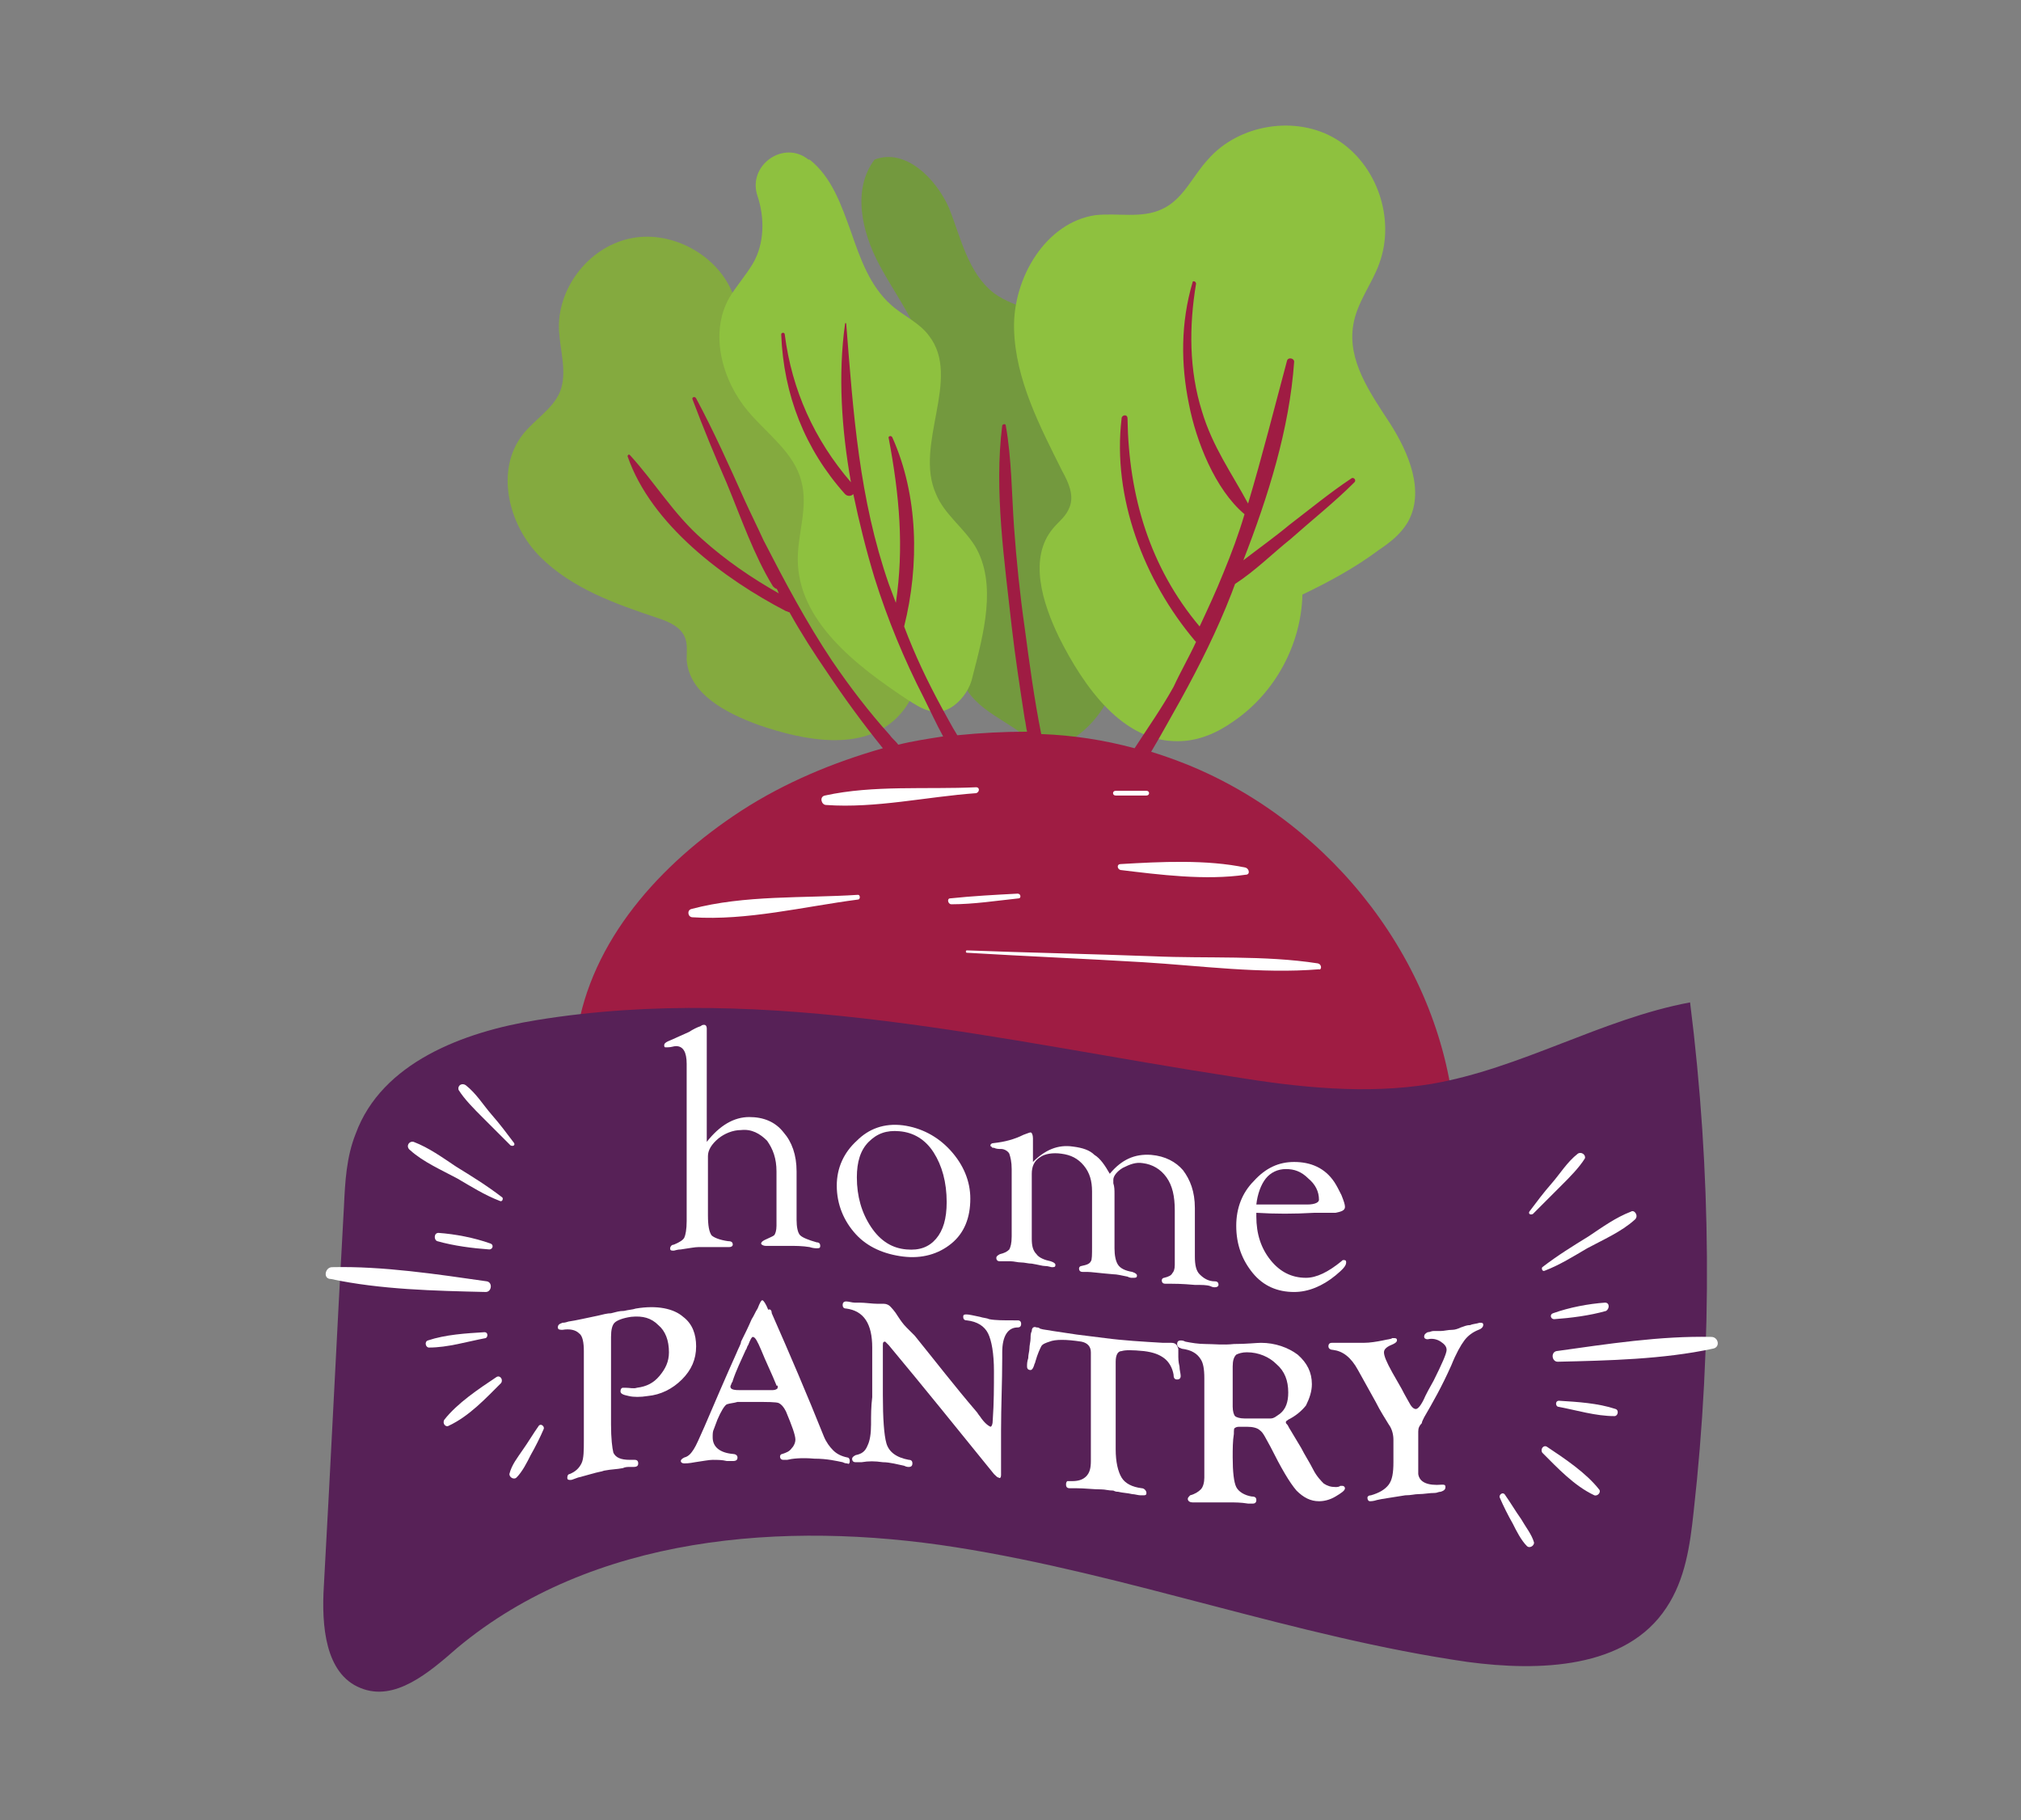 <?xml version="1.0" encoding="utf-8"?>
<!-- Generator: Adobe Illustrator 19.0.0, SVG Export Plug-In . SVG Version: 6.00 Build 0)  -->
<svg version="1.1" baseProfile="tiny" id="Warstwa_1"
	 xmlns="http://www.w3.org/2000/svg" xmlns:xlink="http://www.w3.org/1999/xlink" x="0px" y="0px" width="171px" height="154px"
	 viewBox="0 0 171 154" xml:space="preserve">
<rect x="0" y="0" width="171" height="154" fill="#808080" stroke="none"/>
<g id="XMLID_86_">
	<path id="XMLID_153_" fill="#73993E" d="M78.5,33c-0.3,0.9-1.1,1.4-1.7,2.1c-1.9,2.2-2,5.9-0.1,8.2c1.1,1.3,2.7,2.2,3.6,3.7
		c2,3.4-0.5,8.2,1.6,11.5c1.5,2.2,4.6,2.9,6.1,5.1c4.7-0.8,7.9-6.3,6.3-10.8c-0.9-2.5-2.9-4.4-3.5-7c-0.8-3,0.5-6.2,1.2-9.2
		c0.8-3,0.9-6.7-1.5-8.8c-1.8-1.5-4.5-1.6-6.4-3c-2.2-1.7-2.8-4.7-3.8-7.2c-1.1-2.5-3.7-5.1-6.3-4.1c-1.9,2.5-1.1,6.1,0.4,8.9
		c1.5,2.8,3.5,5.3,4.1,8.4C78.7,31.5,78.8,32.3,78.5,33z"/>
	<path id="XMLID_152_" fill="#8EC13F" d="M114.5,27.5c-0.5,3,1.4,5.7,3.1,8.3c1.6,2.5,3,5.8,1.5,8.4c-0.6,1-1.5,1.7-2.4,2.3
		c-2,1.5-4.2,2.7-6.5,3.8c-0.1,4.2-2.3,8.3-5.8,10.7c-1.4,1-3,1.7-4.7,1.7c-4.7,0.1-8-4.6-10.1-8.8c-1.4-2.9-2.6-6.7-0.5-9.2
		c0.5-0.6,1.1-1,1.4-1.8c0.4-1-0.1-2.1-0.6-3c-1.9-3.8-4-7.8-4.1-12.1s2.7-9,6.9-9.6c1.9-0.2,3.9,0.3,5.6-0.5
		c1.8-0.8,2.6-2.8,3.9-4.2c2.6-3,7.5-3.8,10.9-1.7s5,6.7,3.6,10.5C116.1,24,114.8,25.6,114.5,27.5z"/>
	<path id="XMLID_151_" fill="#84AA3F" d="M63.8,29.3c1.5,2.2,4.4,2.8,7,3.4c2.6,0.6,5.5,1.8,6.1,4.4c0.2,1,0.1,1.9-0.1,2.9
		c-0.4,2.2-1,4.3-1.8,6.4c2.5,2.7,3.6,6.7,2.9,10.3c-0.3,1.5-0.9,2.9-2,4c-2.9,2.9-7.8,2-11.8,0.6c-2.7-1-5.8-2.6-6-5.5
		c0-0.7,0.1-1.4-0.2-2c-0.4-0.8-1.3-1.2-2.2-1.5c-3.6-1.2-7.3-2.5-10-5.2c-2.7-2.7-3.8-7.3-1.5-10.3c1-1.3,2.6-2.2,3.2-3.7
		c0.6-1.6,0-3.4-0.1-5.1c-0.2-3.5,2.4-7,5.9-7.8c3.4-0.8,7.3,1.2,8.7,4.4C62.7,26.2,62.9,27.9,63.8,29.3z"/>
	<path id="XMLID_150_" fill="#8EC13F" d="M67.5,47.3c0-2.2,0.9-4.4,0.3-6.6c-0.6-2.4-2.9-4-4.5-5.9c-2.2-2.6-3.3-6.6-1.6-9.6
		c0.6-1,1.4-1.9,2-2.9c1-1.7,1-3.9,0.4-5.7c-0.9-2.6,2.2-4.8,4.3-3.1c0,0,0,0,0.1,0c1.9,1.5,2.7,3.9,3.5,6.1
		c0.8,2.3,1.6,4.6,3.4,6.2c1,0.9,2.4,1.5,3.2,2.6c2.8,3.6-1.3,9.2,0.6,13.4c0.7,1.7,2.3,2.8,3.3,4.4c1.9,3.2,0.7,7.5-0.2,11
		c-0.2,1-0.8,1.9-1.6,2.5c-1.5,1.1-2.8,0.2-3.9-0.5C72.4,56.3,67.5,52.5,67.5,47.3z"/>
	<g id="XMLID_142_">
		<path id="XMLID_149_" fill="#9F1C43" d="M100.5,64.7c-1-0.4-2.1-0.8-3.1-1.1c0.9-1.5,1.7-3,2.5-4.4c1.6-2.9,3.1-5.9,4.3-9
			c0.1-0.3,0.2-0.5,0.3-0.8c1.7-1.1,3.2-2.6,4.7-3.8c1.8-1.6,3.7-3.1,5.4-4.8c0.2-0.2-0.1-0.5-0.3-0.3c-1.8,1.2-3.5,2.6-5.2,3.9
			c-1.2,1-2.6,2-3.9,3c2.1-5.4,3.9-11.1,4.3-16.8c0-0.3-0.5-0.4-0.6-0.1c-1.1,4.1-2.1,8.1-3.3,12.1c-1.4-2.6-3-4.8-3.9-7.8
			c-1.1-3.5-1.1-7.2-0.5-10.8c0-0.2-0.3-0.3-0.3-0.1c-1,3.4-1,6.9-0.3,10.3c0.6,3.1,2.2,7.2,4.7,9.3c0,0,0,0,0,0
			c-0.5,1.7-1.1,3.3-1.8,5c-0.6,1.5-1.3,3-2,4.5C97.3,48,95.5,42,95.4,35.4c0-0.4-0.5-0.3-0.5,0c-0.8,6.7,1.9,13.7,6.2,18.8
			c0,0,0.1,0.1,0.1,0.1c-0.6,1.3-1.3,2.5-1.9,3.8c-1,1.8-2.2,3.5-3.3,5.2c-2.6-0.7-5.2-1.1-7.9-1.2c-0.6-3-1-6-1.4-9
			c-0.4-2.8-0.7-5.7-0.9-8.5c-0.2-2.8-0.2-5.8-0.7-8.6c0-0.2-0.3-0.1-0.3,0c-0.7,5.5,0.2,11.5,0.8,17c0.3,2.6,0.7,5.2,1.1,7.8
			c0.1,0.4,0.1,0.7,0.2,1.1c-2,0-3.9,0.1-5.9,0.3c-0.5-0.8-0.9-1.6-1.3-2.3c-1.2-2.2-2.3-4.5-3.2-6.9c1.3-5.2,1.2-11.1-1-16
			c-0.1-0.2-0.4-0.1-0.3,0.1c0.9,4.8,1.3,9.2,0.6,13.9c-0.2-0.5-0.4-1.1-0.6-1.6c-2.5-7.2-3-14.4-3.6-22c0-0.1-0.1-0.1-0.1,0
			c-0.6,4.3-0.3,8.9,0.5,13.4c-3.1-3.6-5-7.8-5.6-12.5c0-0.2-0.3-0.2-0.3,0c0.2,5.1,2,9.7,5.4,13.5c0.2,0.2,0.5,0.2,0.7,0
			c0.5,2.4,1.1,4.8,1.8,7.1c1.1,3.5,2.5,6.9,4.2,10.2c0.5,1,1,2.1,1.6,3.2c-1.3,0.2-2.6,0.4-3.8,0.7c-0.2-0.3-0.5-0.5-0.7-0.8
			c-1.8-2-3.4-4.1-4.9-6.3c-2.2-3.3-4-6.7-5.8-10.2c-0.5-1.1-1.1-2.3-1.6-3.4c-1.3-2.9-2.6-5.8-4.1-8.6c-0.1-0.2-0.4-0.1-0.3,0.1
			c0.9,2.4,1.9,4.8,2.9,7.1c1.2,2.9,2.3,6.1,3.9,8.7c0.1,0.1,0.2,0.2,0.3,0.2c0.1,0.1,0.1,0.2,0.2,0.4c-2.3-1.3-4.5-2.8-6.5-4.6
			c-2.4-2.1-4-4.8-6.1-7.1c-0.1-0.1-0.2,0-0.2,0.1c2,5.8,8.2,10.4,13.4,13.1c0.1,0,0.2,0.1,0.3,0.1c1,1.8,2.1,3.5,3.2,5.1
			c1.4,2.1,3,4.3,4.7,6.4c-4.2,1.2-8.3,2.9-12,5.3C55.8,73.1,50,79.6,48.8,87.5c-0.5,3.2-0.9,6.3,1.7,8.1c1.4,1,3.3,1,5,0.9
			c22.4-0.3,45.1-1.3,67.6-1.6C122.1,81.7,112.8,69.7,100.5,64.7z"/>
		<path id="XMLID_148_" fill="#FFFFFF" d="M105.4,73.4c-3.3-0.7-7.2-0.5-10.6-0.3c-0.3,0-0.3,0.4,0,0.5c3.3,0.4,7.2,0.9,10.6,0.4
			C105.8,74,105.7,73.5,105.4,73.4z"/>
		<path id="XMLID_147_" fill="#FFFFFF" d="M111.5,81.5c-4.5-0.7-9.4-0.4-13.9-0.6c-5.3-0.2-10.6-0.3-15.8-0.5c-0.1,0-0.1,0.2,0,0.2
			c5,0.3,9.9,0.5,14.9,0.8c4.9,0.3,10,1,14.9,0.6C111.8,82.1,111.9,81.6,111.5,81.5z"/>
		<path id="XMLID_146_" fill="#FFFFFF" d="M72.6,75.7c-4.6,0.3-9.6,0-14.1,1.2c-0.4,0.1-0.3,0.7,0.1,0.7c4.6,0.3,9.4-0.9,14-1.5
			C72.8,76.1,72.8,75.7,72.6,75.7z"/>
		<path id="XMLID_145_" fill="#FFFFFF" d="M82.6,66.6c-4.2,0.2-8.7-0.2-12.8,0.7c-0.5,0.1-0.3,0.8,0.1,0.8c4.2,0.3,8.5-0.7,12.7-1
			C82.9,67,82.9,66.6,82.6,66.6z"/>
		<path id="XMLID_144_" fill="#FFFFFF" d="M86.1,75.6c-1.9,0.1-3.8,0.2-5.7,0.4c-0.3,0-0.2,0.5,0.1,0.5c1.9,0,3.8-0.3,5.7-0.5
			C86.4,76,86.4,75.6,86.1,75.6z"/>
		<path id="XMLID_143_" fill="#FFFFFF" d="M97,66.9c-0.9,0-1.7,0-2.6,0c-0.3,0-0.3,0.4,0,0.4c0.9,0,1.7,0,2.6,0
			C97.3,67.3,97.3,66.9,97,66.9z"/>
	</g>
	<g id="XMLID_87_">
		<path id="XMLID_141_" fill="#572157" d="M30.5,142.8c-3-1.2-3.3-5.3-3.1-8.6c0.6-10.7,1.1-21.4,1.7-32.1c0.1-2.1,0.2-4.2,1-6.2
			c2.2-6,9.1-8.6,15.3-9.6c19.6-3.2,39.4,1.8,59,4.8c5.5,0.9,11.2,1.5,16.7,0.6c7.6-1.3,14.4-5.5,21.9-6.9
			c1.8,14.3,1.9,28.8,0.3,43.1c-0.3,2.8-0.7,5.7-2.3,8.1c-3.4,5.2-10.8,5.4-16.8,4.6c-14.6-2.1-28.7-7.4-43.3-9.7s-30.8-1-42.2,8.5
			C36.3,141.5,33.4,144,30.5,142.8z"/>
		<g id="XMLID_104_">
			<g id="XMLID_121_">
				<path id="XMLID_131_" fill="#FFFFFF" d="M59.8,96.6c1.1-1.4,2.3-2.1,3.6-2.1c1.2,0,2.2,0.4,2.9,1.3c0.7,0.8,1.1,1.9,1.1,3.3
					c0,1.4,0,2.7,0,4.1c0,0.6,0.1,1.1,0.3,1.3c0.2,0.2,0.7,0.4,1.4,0.6c0.2,0,0.3,0.1,0.3,0.3c0,0.2-0.1,0.2-0.3,0.2
					c-0.1,0-0.3,0-0.6-0.1c-0.6-0.1-1.2-0.1-1.6-0.1c-0.8,0-1.3,0-1.7,0c-0.2,0-0.3,0-0.4,0c-0.2,0-0.4-0.1-0.4-0.2
					c0-0.1,0.1-0.2,0.3-0.3c0.4-0.2,0.7-0.3,0.8-0.4c0.1-0.1,0.2-0.4,0.2-0.8c0-0.1,0-0.3,0-0.4c0-1.4,0-2.8,0-4.2
					c0-1.1-0.3-1.9-0.8-2.6c-0.6-0.6-1.3-1-2.2-0.9c-0.7,0-1.4,0.3-1.9,0.7c-0.6,0.5-0.9,1-0.9,1.5c0,1.7,0,3.3,0,5
					c0,0.9,0.1,1.4,0.3,1.7c0.2,0.2,0.7,0.4,1.4,0.5c0.3,0,0.4,0.1,0.4,0.3c0,0.1-0.1,0.2-0.3,0.2c-0.1,0-0.3,0-0.7,0
					c-0.3,0-1,0-1.9,0c-0.3,0-0.8,0.1-1.5,0.2c-0.3,0-0.5,0.1-0.6,0.1c-0.2,0-0.3,0-0.3-0.2c0-0.1,0.1-0.3,0.3-0.3
					c0.5-0.2,0.8-0.4,0.9-0.6c0.1-0.2,0.2-0.7,0.2-1.4c0-4.4,0-8.9,0-13.3c0-1-0.3-1.5-0.9-1.5c-0.2,0-0.4,0.1-0.7,0.1
					c-0.1,0-0.1,0-0.2,0c-0.1,0-0.1-0.1-0.1-0.2c0-0.1,0.1-0.2,0.3-0.3c0.5-0.2,1.1-0.5,1.8-0.8c0.3-0.2,0.7-0.4,1-0.5
					c0.1-0.1,0.2-0.1,0.3-0.1c0.1,0,0.2,0.1,0.2,0.3c0,0.1,0,0.2,0,0.3c0,0.1,0,0.4,0,0.7C59.8,90.7,59.8,93.7,59.8,96.6z"/>
				<path id="XMLID_128_" fill="#FFFFFF" d="M76.4,95.2c1.5,0.2,2.9,0.9,4,2.1c1.1,1.2,1.7,2.6,1.7,4.1c0,1.6-0.5,2.9-1.6,3.8
					c-1.1,0.9-2.5,1.3-4.1,1.1c-1.6-0.2-3-0.8-4-1.9c-1-1.1-1.6-2.5-1.6-4.1c0-1.5,0.6-2.8,1.7-3.8C73.5,95.5,74.8,95,76.4,95.2z
					 M76.1,95.7c-1.1-0.1-1.9,0.2-2.6,0.9c-0.7,0.7-1,1.7-1,3c0,1.6,0.4,3,1.2,4.2c0.8,1.2,1.8,1.8,3,1.9c1.1,0.1,1.9-0.2,2.5-0.9
					c0.6-0.7,0.9-1.7,0.9-3.1c0-1.7-0.4-3.1-1.1-4.2C78.3,96.4,77.3,95.8,76.1,95.7z"/>
				<path id="XMLID_126_" fill="#FFFFFF" d="M87.4,98.3c1-1,2.1-1.5,3.4-1.3c0.8,0.1,1.4,0.3,1.8,0.7c0.5,0.3,0.9,0.9,1.3,1.6
					c1-1.2,2.1-1.7,3.5-1.6c1.2,0.1,2.1,0.6,2.7,1.3c0.6,0.8,1,1.8,1,3.2c0,1.4,0,2.7,0,4.1c0,0.7,0.1,1.2,0.4,1.5
					c0.3,0.3,0.7,0.6,1.3,0.6c0.2,0,0.3,0.1,0.3,0.3c0,0.1-0.1,0.2-0.3,0.2c-0.1,0-0.2,0-0.4-0.1c-0.3-0.1-0.7-0.1-1.3-0.1
					c-1.1-0.1-1.8-0.1-2.1-0.1c-0.2,0-0.3,0-0.4,0c-0.2,0-0.3-0.1-0.3-0.3c0-0.1,0.1-0.2,0.2-0.2c0.4-0.1,0.6-0.2,0.7-0.4
					c0.1-0.1,0.2-0.3,0.2-0.7c0-0.1,0-0.3,0-0.4c0-1.4,0-2.8,0-4.2c0-1.2-0.2-2.1-0.7-2.8c-0.5-0.7-1.2-1.1-2-1.2
					c-0.6-0.1-1.1,0.1-1.7,0.4c-0.5,0.3-0.8,0.7-0.8,1c0,0.1,0,0.2,0,0.3c0.1,0.3,0.1,0.6,0.1,0.9c0,1.5,0,3.1,0,4.6
					c0,0.6,0.1,1.1,0.3,1.4c0.2,0.3,0.6,0.5,1.2,0.6c0.3,0.1,0.4,0.2,0.4,0.3c0,0.2-0.1,0.2-0.4,0.2c-0.1,0-0.2,0-0.4-0.1
					c-0.5-0.1-0.9-0.2-1.2-0.2c-1.2-0.1-1.9-0.2-2.2-0.2c-0.2,0-0.3,0-0.4,0c-0.2,0-0.3-0.1-0.3-0.3c0-0.1,0.1-0.2,0.2-0.2
					c0.5-0.1,0.7-0.2,0.8-0.4c0.1-0.1,0.1-0.6,0.1-1.2c0-1.6,0-3.2,0-4.7c0-0.9-0.2-1.6-0.7-2.2c-0.5-0.6-1.1-0.9-1.9-1
					c-0.7-0.1-1.4,0-1.8,0.3c-0.5,0.3-0.7,0.8-0.7,1.4c0,1.8,0,3.7,0,5.5c0,0.6,0.1,1,0.4,1.3c0.2,0.3,0.7,0.5,1.2,0.6
					c0.3,0.1,0.4,0.2,0.4,0.3c0,0.2-0.1,0.2-0.3,0.2c-0.1,0-0.3-0.1-0.6-0.1c-0.2,0-0.5-0.1-1.1-0.2c-0.3,0-0.6-0.1-0.9-0.1
					c-0.3,0-0.6-0.1-0.9-0.1c-0.1,0-0.3,0-0.4,0c-0.2,0-0.4,0-0.5,0c-0.2,0-0.3-0.1-0.3-0.3c0-0.1,0.1-0.2,0.3-0.3
					c0.4-0.1,0.6-0.2,0.8-0.4c0.1-0.2,0.2-0.5,0.2-1.1c0-1.9,0-3.8,0-5.7c0-0.6-0.1-1-0.2-1.3c-0.1-0.2-0.4-0.4-0.7-0.4
					c-0.2,0-0.4,0-0.6-0.1c-0.1,0-0.2,0-0.2-0.1c-0.1,0-0.1-0.1-0.1-0.1c0-0.1,0.1-0.2,0.3-0.2c0.9-0.1,1.7-0.3,2.5-0.7
					c0.3-0.1,0.5-0.2,0.6-0.2c0.1,0,0.2,0.2,0.2,0.5C87.4,97.2,87.4,97.7,87.4,98.3z"/>
				<path id="XMLID_123_" fill="#FFFFFF" d="M106.3,102.6c0,0.1,0,0.2,0,0.3c0,1.5,0.4,2.7,1.2,3.7c0.8,1,1.8,1.5,3,1.5
					c0.9,0,1.9-0.5,3-1.4c0.1-0.1,0.1-0.1,0.2-0.1c0.1,0,0.2,0,0.2,0.2c0,0.3-0.3,0.6-0.9,1.1c-1.1,0.9-2.3,1.4-3.5,1.4
					c-1.4,0-2.6-0.5-3.5-1.6c-0.9-1.1-1.4-2.4-1.4-4c0-1.5,0.5-2.8,1.5-3.8c1-1.1,2.1-1.6,3.4-1.6c1.4,0,2.6,0.5,3.4,1.7
					c0.2,0.3,0.4,0.7,0.6,1.1c0.2,0.5,0.3,0.8,0.3,1c0,0.3-0.3,0.4-0.8,0.5c-0.3,0-0.6,0-0.9,0c-0.3,0-0.6,0-0.9,0
					C109.5,102.7,107.9,102.7,106.3,102.6z M106.3,101.9c1.4,0,2.9,0,4.3,0c0.7,0,1-0.2,1-0.4c0-0.7-0.3-1.3-0.9-1.8
					c-0.6-0.6-1.2-0.8-1.9-0.8c-0.7,0-1.3,0.3-1.7,0.8C106.7,100.2,106.4,101,106.3,101.9z"/>
			</g>
			<g id="XMLID_16_">
				<path id="XMLID_118_" fill="#FFFFFF" d="M51.7,113.1c0,2.5,0,4.9,0,7.4c0,1.2,0.1,2,0.2,2.4c0.2,0.4,0.6,0.6,1.4,0.6
					c0.1,0,0.3,0,0.4,0c0.2,0,0.3,0.1,0.3,0.3c0,0.2-0.1,0.3-0.4,0.3c-0.1,0-0.2,0-0.3,0c-0.2,0-0.4,0-0.6,0.1
					c-0.5,0.1-1,0.1-1.5,0.2c-0.1,0-0.3,0.1-0.4,0.1c-0.5,0.1-1.1,0.3-1.9,0.5c-0.3,0.1-0.5,0.2-0.6,0.2c-0.2,0-0.3,0-0.3-0.2
					c0-0.2,0.1-0.3,0.2-0.3c0.5-0.2,0.8-0.5,1-0.9c0.2-0.4,0.2-1.1,0.2-2c0-2.5,0-5,0-7.5c0-0.7-0.1-1.3-0.4-1.5
					c-0.3-0.3-0.8-0.4-1.4-0.3c-0.2,0-0.4,0-0.4-0.2c0-0.2,0.1-0.3,0.4-0.4c0.1,0,0.2,0,0.5-0.1c0.7-0.1,1.5-0.3,2.5-0.5
					c0.4-0.1,0.8-0.2,1.1-0.2c0.4-0.1,0.7-0.2,1.1-0.2c0.4-0.1,0.7-0.1,1-0.2c1.8-0.3,3.2,0,4,0.7c0.8,0.6,1.1,1.5,1.1,2.5
					c0,1.1-0.4,2-1.2,2.8c-0.8,0.8-1.8,1.3-2.9,1.4c-0.6,0.1-1.2,0.1-1.6,0c-0.5-0.1-0.7-0.2-0.7-0.4c0-0.2,0.1-0.3,0.2-0.3
					c0,0,0.1,0,0.2,0c0.4,0,0.7,0.1,1,0c0.8-0.1,1.4-0.4,1.9-1c0.5-0.6,0.8-1.2,0.8-2c0-1-0.3-1.8-0.9-2.3c-0.6-0.6-1.3-0.8-2.3-0.7
					c-0.7,0.1-1.2,0.3-1.4,0.5C51.8,112.1,51.7,112.5,51.7,113.1z"/>
				<path id="XMLID_113_" fill="#FFFFFF" d="M65.3,111.1c1.5,3.4,3,6.9,4.4,10.4c0.2,0.5,0.5,0.9,0.8,1.2c0.3,0.3,0.7,0.5,1.2,0.6
					c0.1,0,0.2,0.1,0.2,0.3c0,0.2-0.1,0.3-0.2,0.2c-0.1,0-0.2,0-0.4-0.1c-0.5-0.1-1.3-0.3-2.4-0.3c-1.1-0.1-1.9,0-2.3,0.1
					c-0.1,0-0.2,0-0.3,0c-0.2,0-0.3-0.1-0.3-0.3c0-0.1,0.1-0.2,0.2-0.2c0.3-0.1,0.6-0.2,0.8-0.5c0.2-0.2,0.3-0.5,0.3-0.7
					c0-0.4-0.3-1.2-0.8-2.4c-0.2-0.4-0.4-0.6-0.6-0.7c-0.2-0.1-1-0.1-2.2-0.1c-0.4,0-0.9,0-1.3,0c-0.3,0.1-0.6,0.1-0.9,0.2
					c-0.2,0.1-0.5,0.6-0.8,1.3c-0.1,0.3-0.2,0.5-0.3,0.8c-0.1,0.2-0.1,0.4-0.1,0.7c0,0.8,0.6,1.3,1.7,1.4c0.2,0,0.4,0.1,0.4,0.3
					c0,0.2-0.1,0.3-0.4,0.3c-0.1,0-0.3,0-0.5,0c-0.4-0.1-0.8-0.1-1.2-0.1c-0.3,0-0.8,0.1-1.5,0.2c-0.5,0.1-0.8,0.1-0.9,0.1
					c-0.2,0-0.3-0.1-0.3-0.2c0-0.1,0.1-0.2,0.3-0.3c0.4-0.1,0.6-0.4,0.8-0.7c0.2-0.3,0.5-1,0.9-1.9c0.9-2.1,1.8-4.2,2.7-6.2
					c0.2-0.5,0.4-0.8,0.4-1c0.3-0.6,0.6-1.2,0.9-1.9c0.2-0.3,0.3-0.6,0.5-0.9c0,0,0,0,0,0c0.2-0.5,0.3-0.7,0.4-0.7
					c0.1,0,0.3,0.3,0.5,0.8C65.2,110.7,65.3,110.9,65.3,111.1z M65.7,117.2c-0.4-1-0.9-2-1.3-3c-0.3-0.7-0.5-1.1-0.7-1.1
					c-0.1,0-0.2,0.2-0.4,0.7c-0.1,0.1-0.1,0.3-0.2,0.4c-0.4,0.9-0.8,1.7-1.1,2.6c0,0.1-0.1,0.2-0.1,0.2c0,0.1-0.1,0.2-0.1,0.3
					c0,0.2,0.2,0.3,0.7,0.3c1,0,1.9,0,2.9,0c0.2,0,0.4-0.1,0.4-0.2c0,0,0-0.1,0-0.2C65.7,117.3,65.7,117.2,65.7,117.2z"/>
				<path id="XMLID_110_" fill="#FFFFFF" d="M77.4,113c1.7,2.1,3.4,4.3,5.2,6.4c0.1,0.1,0.2,0.3,0.3,0.4c0.4,0.6,0.7,0.8,0.9,0.9
					c0.1,0,0.2-0.2,0.2-0.6c0.1-1.4,0.1-2.8,0.1-4.1c0-1.5-0.2-2.6-0.5-3.2c-0.3-0.6-0.9-1-1.8-1.1c-0.2,0-0.3-0.1-0.3-0.3
					c0-0.2,0.1-0.2,0.3-0.2c0.2,0,0.6,0.1,1.1,0.2c0.3,0.1,0.6,0.1,0.8,0.2c0.5,0.1,1.2,0.1,2.1,0.1c0.1,0,0.2,0,0.3,0
					c0.2,0,0.3,0.1,0.3,0.3c0,0.2-0.1,0.3-0.3,0.3c-0.8,0-1.3,0.7-1.3,2.1c0,0.2,0,0.3,0,0.5c0,2-0.1,4.1-0.1,6.1c0,0.3,0,0.6,0,0.8
					c0,0.4,0,0.7,0,1.1c0,0.2,0,0.5,0,0.7c0,0.4,0,0.8,0,1.2c0,0.2-0.1,0.3-0.2,0.2c-0.1,0-0.2-0.1-0.4-0.3c-3-3.7-5.9-7.3-8.9-10.9
					c-0.2-0.2-0.3-0.3-0.3-0.3c-0.2,0-0.2,0.1-0.2,0.4c0,0.1,0,0.2,0,0.3c0,1.3,0,2.5,0,3.8c0,2,0.1,3.4,0.3,4.1
					c0.2,0.7,0.8,1.2,1.9,1.4c0.2,0,0.3,0.1,0.3,0.3c0,0.2-0.1,0.3-0.3,0.3c-0.1,0-0.2,0-0.4-0.1c-0.5-0.1-1.2-0.3-1.8-0.3
					c-0.7-0.1-1.2-0.1-1.8,0c-0.2,0-0.4,0-0.5,0c-0.2,0-0.3-0.1-0.3-0.3c0-0.1,0.1-0.2,0.3-0.3c0.5-0.1,0.8-0.3,1-0.8
					c0.2-0.4,0.3-1,0.3-1.8c0-0.8,0-1.5,0.1-2.3c0-1.4,0-2.8,0-4.2c0-2-0.7-3.1-2.2-3.3c-0.2,0-0.3-0.1-0.3-0.3
					c0-0.2,0.1-0.3,0.3-0.3c0.2,0,0.5,0.1,0.7,0.1c0.1,0,0.3,0,0.4,0c0.5,0,1.1,0.1,1.6,0.1c0.2,0,0.4,0,0.5,0
					c0.2,0,0.4,0.1,0.5,0.2c0.1,0.1,0.4,0.4,0.7,0.9c0.2,0.3,0.4,0.6,0.7,0.9C77.2,112.8,77.4,113,77.4,113z"/>
				<path id="XMLID_108_" fill="#FFFFFF" d="M94.4,115.2c0,2.5,0,4.9,0,7.4c0,1.1,0.2,1.9,0.5,2.4c0.3,0.5,0.9,0.8,1.7,0.9
					c0.2,0,0.4,0.2,0.4,0.4c0,0.2-0.1,0.2-0.3,0.2c0,0-0.1,0-0.2,0c-0.2,0-0.5-0.1-0.7-0.1c-0.4-0.1-0.8-0.1-1.2-0.2
					c-0.1,0-0.2,0-0.4-0.1c-0.4,0-0.7-0.1-1-0.1c-0.7,0-1.4-0.1-2.2-0.1c-0.2,0-0.4,0-0.5,0c-0.2,0-0.3-0.1-0.3-0.3
					c0-0.1,0-0.2,0.1-0.3c0.1,0,0.2,0,0.4,0c0.5,0,0.9-0.1,1.2-0.4c0.3-0.3,0.4-0.7,0.4-1.3c0-0.2,0-0.3,0-0.5c0-2.9,0-5.8,0-8.7
					c0-0.5-0.3-0.8-0.8-0.9c-1.3-0.2-2.2-0.2-2.7,0c-0.3,0.1-0.6,0.2-0.7,0.4c-0.1,0.2-0.3,0.6-0.5,1.3c0,0.1-0.1,0.2-0.1,0.3
					c-0.1,0.3-0.2,0.4-0.3,0.4c-0.2,0-0.3-0.1-0.3-0.3c0-0.2,0-0.4,0.1-0.7c0-0.3,0.1-0.6,0.1-0.8c0-0.3,0.1-0.6,0.1-0.9
					c0-0.2,0-0.4,0.1-0.6c0-0.3,0.2-0.4,0.4-0.3c0.1,0,0.2,0,0.3,0.1c0.3,0.1,0.6,0.1,1.1,0.2c0.7,0.1,1.3,0.2,2,0.3
					c0.8,0.1,1.6,0.2,2.4,0.3c1.5,0.2,3.2,0.3,4.9,0.4c0.3,0,0.6,0,0.7,0c0.4,0,0.5,0.2,0.6,0.5c0,0.2,0,0.5,0,0.7
					c0,0.1,0,0.4,0.1,0.8c0,0.3,0.1,0.6,0.1,0.8c0,0.2-0.1,0.3-0.3,0.3c-0.2,0-0.3-0.1-0.3-0.4c-0.1-0.6-0.4-1.1-0.8-1.4
					c-0.4-0.3-0.9-0.5-1.7-0.6c-1-0.1-1.6-0.1-1.9,0C94.6,114.3,94.4,114.6,94.4,115.2z"/>
				<path id="XMLID_105_" fill="#FFFFFF" d="M104.3,123.3c0,1.2,0.1,2.1,0.3,2.5c0.2,0.4,0.7,0.7,1.3,0.8c0.3,0,0.4,0.1,0.4,0.3
					c0,0.2-0.1,0.3-0.3,0.3c-0.1,0-0.2,0-0.4,0c-0.6-0.1-1.1-0.1-1.6-0.1c-0.4,0-0.8,0-1.2,0c-0.3,0-0.5,0-0.8,0c-0.2,0-0.4,0-0.7,0
					c-0.2,0-0.3,0-0.4,0c-0.2,0-0.4-0.1-0.4-0.3c0-0.1,0.1-0.2,0.2-0.3c0.4-0.1,0.7-0.3,0.9-0.5c0.2-0.2,0.3-0.6,0.3-1
					c0-0.3,0-0.6,0-0.9c0-0.1,0-0.3,0-0.4c0-2.4,0-4.7,0-7.1c0-0.8-0.1-1.3-0.3-1.6c-0.3-0.5-0.8-0.8-1.6-0.9
					c-0.3-0.1-0.4-0.2-0.4-0.4c0-0.2,0.1-0.3,0.3-0.3c0.1,0,0.2,0,0.4,0.1c0.5,0.1,1.1,0.2,1.7,0.2c0.7,0,1.5,0.1,2.4,0
					c1.1,0,1.9-0.1,2.3-0.1c1.2,0,2.3,0.4,3.1,1c0.8,0.7,1.2,1.5,1.2,2.5c0,0.6-0.2,1.2-0.5,1.8c-0.4,0.5-0.9,0.9-1.5,1.2
					c-0.1,0.1-0.2,0.1-0.2,0.2c0,0.1,0,0.1,0.1,0.2c0.1,0.1,0.1,0.2,0.3,0.5c0.3,0.5,0.6,1,0.9,1.5c0.3,0.6,0.7,1.2,1,1.8
					c0.3,0.6,0.7,1,0.9,1.2c0.3,0.2,0.6,0.3,1,0.3c0.1,0,0.3,0,0.4-0.1c0.1,0,0.1,0,0.2,0c0.1,0,0.2,0.1,0.2,0.2
					c0,0.2-0.3,0.4-0.8,0.7c-0.5,0.3-1,0.4-1.4,0.4c-0.7,0-1.3-0.3-1.9-0.9c-0.6-0.7-1.3-1.9-2.2-3.7c-0.4-0.7-0.6-1.2-0.9-1.4
					c-0.2-0.2-0.6-0.3-1.1-0.3c-0.2,0-0.4,0-0.6,0c-0.1,0-0.3,0-0.4,0.1c-0.1,0-0.1,0.2-0.1,0.5
					C104.3,121.9,104.3,122.6,104.3,123.3z M104.3,115.6c0,1.1,0,2.3,0,3.4c0,0.4,0.1,0.7,0.2,0.8c0.1,0.1,0.4,0.2,0.8,0.2
					c1.2,0,1.9,0,2.2,0c0.3,0,0.5-0.2,0.8-0.4c0.5-0.4,0.7-1,0.7-1.8c0-1-0.3-1.8-1-2.4c-0.6-0.6-1.5-1-2.5-1
					c-0.4,0-0.7,0.1-0.9,0.2C104.4,114.8,104.3,115.1,104.3,115.6z"/>
				<path id="XMLID_20_" fill="#FFFFFF" d="M120,121.1c0,1,0,1.9,0,2.9c0,0.2,0,0.4,0,0.7c0.1,0.7,0.8,1,2,0.9c0.2,0,0.3,0,0.3,0.2
					c0,0.2-0.1,0.3-0.4,0.4c-0.2,0-0.3,0.1-0.5,0.1c-0.5,0-0.9,0.1-1.4,0.1c-0.3,0-0.6,0.1-1.1,0.1c-1.2,0.2-2,0.3-2.4,0.4
					c-0.3,0.1-0.5,0.1-0.6,0.1c-0.1,0-0.2-0.1-0.2-0.3c0-0.1,0.1-0.2,0.3-0.2c0.7-0.2,1.2-0.5,1.5-0.9c0.3-0.4,0.4-1,0.4-1.9
					c0-0.6,0-1.2,0-1.9c0-0.4-0.1-0.9-0.4-1.3c-0.3-0.5-0.7-1.1-1.1-1.9c-0.5-0.9-1-1.8-1.5-2.7c-0.6-1.1-1.3-1.6-2.1-1.7
					c-0.2,0-0.4-0.1-0.4-0.3c0-0.2,0.1-0.3,0.3-0.3c0.2,0,0.4,0,0.8,0c0.7,0,1.3,0,1.9,0c0.5,0,1.1-0.1,1.6-0.2
					c0.4-0.1,0.7-0.1,0.8-0.2c0.3,0,0.4,0,0.4,0.2c0,0.1-0.1,0.2-0.3,0.3c-0.5,0.2-0.8,0.4-0.8,0.7c0,0.3,0.2,0.8,0.7,1.7
					c0.3,0.5,0.5,0.9,0.8,1.4c0.3,0.6,0.5,0.9,0.6,1.1c0.2,0.4,0.4,0.6,0.6,0.6c0.2,0,0.5-0.4,0.8-1.1c0.1-0.2,0.3-0.6,0.7-1.3
					c0.7-1.4,1.1-2.3,1.1-2.6c0-0.3-0.2-0.5-0.5-0.7c-0.3-0.2-0.7-0.3-1.1-0.2c-0.2,0-0.3-0.1-0.3-0.2c0-0.2,0.1-0.3,0.3-0.4
					c0.2,0,0.3-0.1,0.5-0.1c0.2,0,0.4,0,0.6,0c0.3,0,0.6-0.1,1-0.1c0.2,0,0.5-0.1,0.7-0.2c0.3-0.1,0.5-0.2,0.8-0.2
					c0.2-0.1,0.5-0.1,0.8-0.2c0.2,0,0.3,0,0.3,0.2c0,0.1-0.1,0.3-0.4,0.4c-0.5,0.2-0.9,0.5-1.2,0.9c-0.3,0.4-0.7,1.1-1.1,2.1
					c-0.8,1.8-1.6,3.2-2.3,4.4c-0.1,0.2-0.2,0.4-0.2,0.5C120.1,120.6,120,120.8,120,121.1z"/>
			</g>
		</g>
		<g id="XMLID_96_">
			<path id="XMLID_103_" fill="#FFFFFF" d="M144.8,113.1c-4.3-0.1-8.8,0.6-13.1,1.2c-0.5,0.1-0.4,0.9,0.1,0.9
				c4.3-0.1,8.9-0.2,13.1-1.1C145.6,114,145.4,113.1,144.8,113.1z"/>
			<path id="XMLID_102_" fill="#FFFFFF" d="M138,102.5c-1.3,0.5-2.4,1.3-3.6,2.1c-1.3,0.8-2.6,1.6-3.9,2.6c-0.1,0.1,0,0.4,0.2,0.3
				c1.3-0.5,2.4-1.2,3.6-1.9c1.3-0.7,2.9-1.4,4-2.4C138.7,102.9,138.3,102.3,138,102.5z"/>
			<path id="XMLID_101_" fill="#FFFFFF" d="M135.3,126c-1.1-1.4-2.9-2.6-4.4-3.6c-0.3-0.2-0.6,0.2-0.4,0.5c1.3,1.3,2.7,2.8,4.4,3.6
				C135.2,126.6,135.5,126.2,135.3,126z"/>
			<path id="XMLID_100_" fill="#FFFFFF" d="M133.5,97.6c-0.9,0.7-1.5,1.7-2.2,2.5c-0.7,0.8-1.3,1.6-1.9,2.4
				c-0.1,0.2,0.1,0.3,0.3,0.2c0.8-0.8,1.6-1.6,2.4-2.4c0.7-0.7,1.5-1.5,2-2.3C134.2,97.7,133.8,97.4,133.5,97.6z"/>
			<path id="XMLID_99_" fill="#FFFFFF" d="M128.7,128.5c-0.5-0.7-0.9-1.4-1.4-2.1c-0.2-0.2-0.5,0.1-0.4,0.3c0.3,0.7,0.7,1.5,1.1,2.2
				c0.3,0.6,0.7,1.4,1.2,1.9c0.2,0.2,0.6,0,0.6-0.3C129.6,129.8,129.1,129.2,128.7,128.5z"/>
			<path id="XMLID_98_" fill="#FFFFFF" d="M136.7,119.2c-1.5-0.5-3.2-0.6-4.8-0.7c-0.3,0-0.3,0.4-0.1,0.5c1.6,0.3,3.2,0.8,4.8,0.8
				C136.9,119.8,137,119.3,136.7,119.2z"/>
			<path id="XMLID_97_" fill="#FFFFFF" d="M135.8,110.2c-1.4,0.1-3,0.4-4.4,0.9c-0.3,0.1-0.2,0.5,0.1,0.5c1.4-0.1,3-0.3,4.4-0.7
				C136.2,110.7,136.2,110.2,135.8,110.2z"/>
		</g>
		<g id="XMLID_88_">
			<path id="XMLID_95_" fill="#FFFFFF" d="M28.1,107.2c4.3-0.1,8.9,0.6,13.1,1.2c0.5,0.1,0.4,0.9-0.1,0.9c-4.3-0.1-8.9-0.2-13.1-1.1
				C27.3,108.2,27.5,107.2,28.1,107.2z"/>
			<path id="XMLID_94_" fill="#FFFFFF" d="M35,96.6c1.3,0.5,2.4,1.3,3.6,2.1c1.3,0.8,2.6,1.6,3.9,2.6c0.1,0.1,0,0.4-0.2,0.3
				c-1.3-0.5-2.4-1.2-3.6-1.9c-1.3-0.7-2.9-1.4-4-2.4C34.3,97,34.6,96.5,35,96.6z"/>
			<path id="XMLID_93_" fill="#FFFFFF" d="M37.6,120.1c1.1-1.4,2.9-2.6,4.4-3.6c0.3-0.2,0.6,0.2,0.4,0.5c-1.3,1.3-2.7,2.8-4.4,3.6
				C37.7,120.8,37.4,120.4,37.6,120.1z"/>
			<path id="XMLID_92_" fill="#FFFFFF" d="M39.4,91.8c0.9,0.7,1.5,1.7,2.2,2.5c0.7,0.8,1.3,1.6,1.9,2.4c0.1,0.2-0.1,0.3-0.3,0.2
				c-0.8-0.8-1.6-1.6-2.4-2.4c-0.7-0.7-1.5-1.5-2-2.3C38.7,91.8,39.1,91.6,39.4,91.8z"/>
			<path id="XMLID_91_" fill="#FFFFFF" d="M44.2,122.7c0.5-0.7,0.9-1.4,1.4-2.1c0.2-0.2,0.5,0.1,0.4,0.3c-0.3,0.7-0.7,1.5-1.1,2.2
				c-0.3,0.6-0.7,1.4-1.2,1.9c-0.2,0.2-0.6,0-0.6-0.3C43.3,123.9,43.8,123.3,44.2,122.7z"/>
			<path id="XMLID_90_" fill="#FFFFFF" d="M36.2,113.4c1.5-0.5,3.2-0.6,4.8-0.7c0.3,0,0.3,0.4,0.1,0.5c-1.6,0.3-3.2,0.8-4.8,0.8
				C36,114,35.9,113.5,36.2,113.4z"/>
			<path id="XMLID_89_" fill="#FFFFFF" d="M37.1,104.3c1.4,0.1,3,0.4,4.4,0.9c0.3,0.1,0.2,0.5-0.1,0.5c-1.4-0.1-3-0.3-4.4-0.7
				C36.7,104.9,36.7,104.3,37.1,104.3z"/>
		</g>
	</g>
</g>
</svg>
